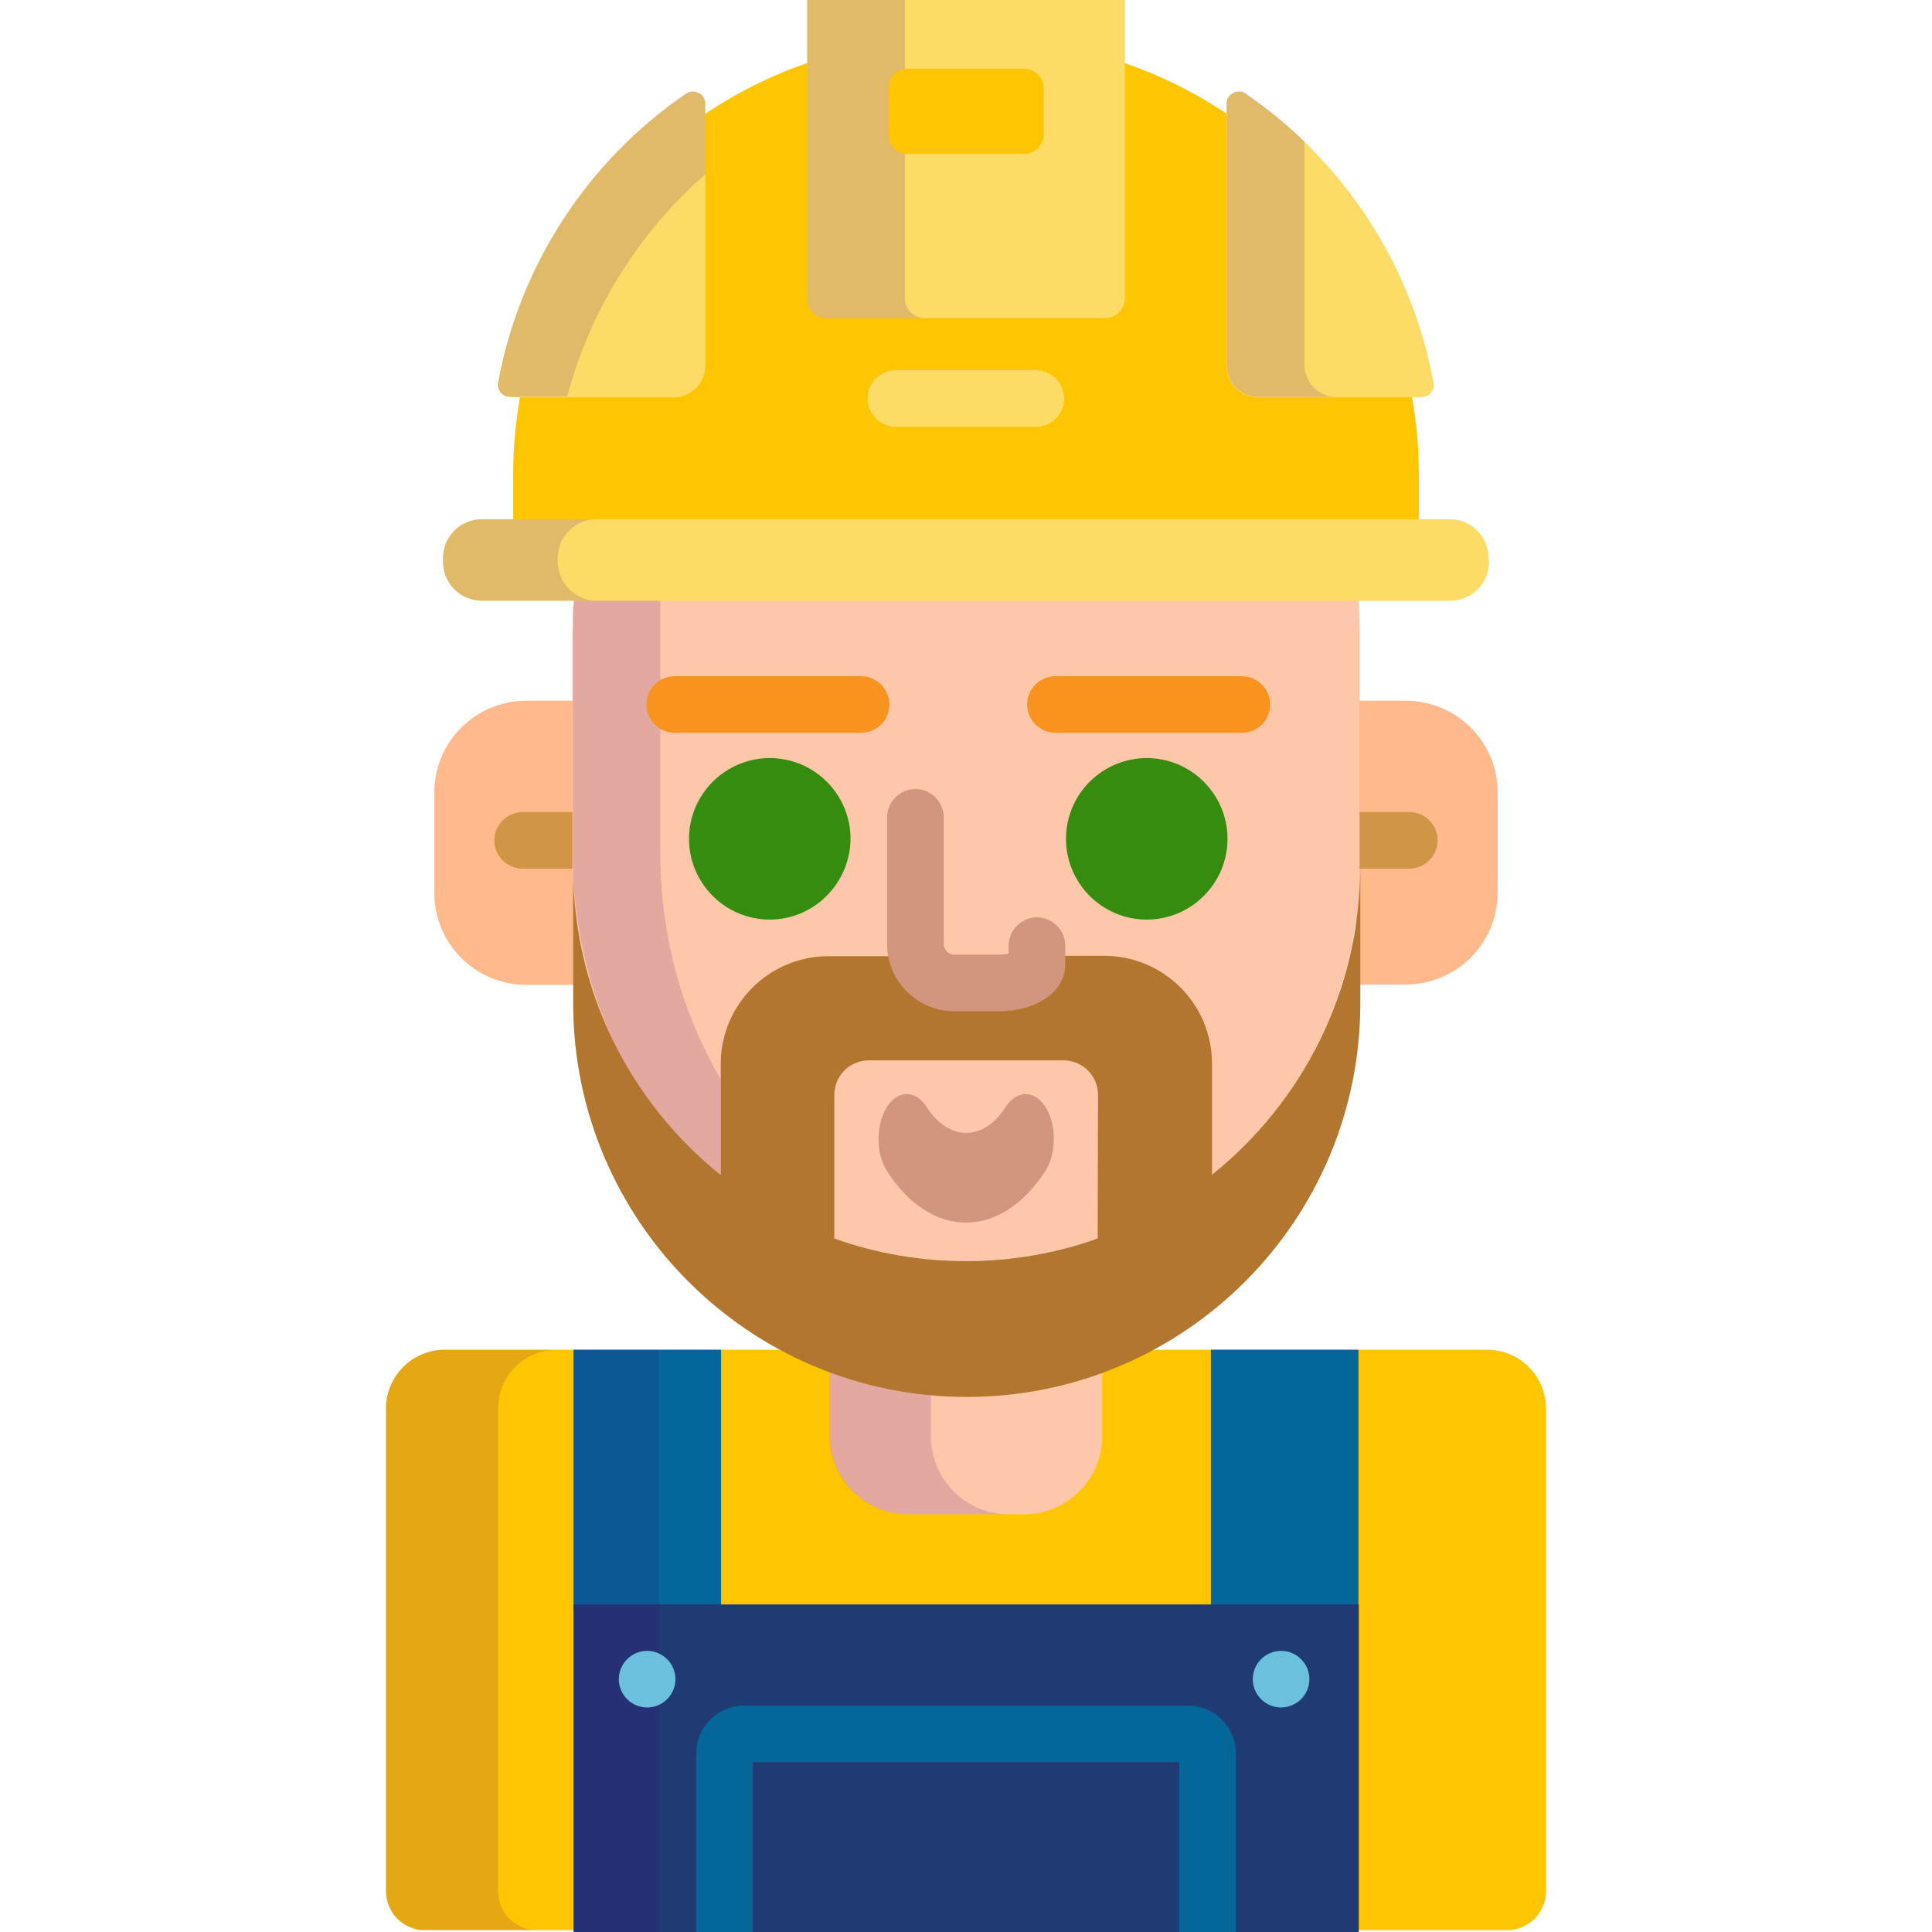 <?xml version="1.0" encoding="utf-8"?>
<!-- Generator: Adobe Illustrator 21.1.0, SVG Export Plug-In . SVG Version: 6.00 Build 0)  -->
<svg version="1.1" id="Capa_1" xmlns="http://www.w3.org/2000/svg" xmlns:xlink="http://www.w3.org/1999/xlink" x="0px" y="0px"
	 viewBox="0 0 512 512" style="enable-background:new 0 0 512 512;" xml:space="preserve">
<style type="text/css">
	.st0{fill:#FFC7A9;}
	.st1{fill:#FFC502;}
	.st2{opacity:0.15;}
	.st3{fill:#440075;}
	.st4{fill:#046699;}
	.st5{fill:#203A74;}
	.st6{opacity:0.15;fill:#440075;enable-background:new    ;}
	.st7{fill:#6BC1DD;}
	.st8{fill:#FFB98A;}
	.st9{fill:#D19546;}
	.st10{fill:#B2762F;}
	.st11{fill:#D2957D;}
	.st12{fill:#368C0E;}
	.st13{fill:#FCDB67;}
	.st14{fill:#F7931E;}
</style>
<path class="st0" d="M360.3,229.4l0-62.9c0-57.6-46.8-104.2-104.3-104.2c-57.6,0-104.2,46.8-104.2,104.3l0,62.9L360.3,229.4z"/>
<path class="st1" d="M394.2,357.7h-91C289,364.9,273,369,256,369s-33-4.1-47.2-11.3h-91c-8.5,0-15.5,7-15.5,15.5v128
	c0,5.7,4.6,10.3,10.3,10.3h286.8c5.7,0,10.3-4.6,10.3-10.3v-128C409.7,364.7,402.7,357.7,394.2,357.7z"/>
<g class="st2">
	<path class="st3" d="M132,501.2v-128c0-8.5,7-15.5,15.5-15.5h-29.7c-8.5,0-15.5,7-15.5,15.5v128c0,5.7,4.6,10.3,10.3,10.3h29.7
		C136.6,511.5,132,506.9,132,501.2z"/>
</g>
<g>
	<rect x="152" y="357.7" class="st4" width="39.1" height="69.3"/>
	<rect x="320.9" y="357.7" class="st4" width="39.1" height="69.3"/>
</g>
<rect x="152" y="425.2" class="st5" width="208.1" height="86.8"/>
<rect x="152" y="357.7" class="st6" width="22.6" height="154.3"/>
<path class="st4" d="M314.8,452H197.2c-7,0-12.7,5.7-12.7,12.6V512h15v-45h113v45h15v-47.4C327.5,457.6,321.8,452,314.8,452z"/>
<g>
	<path class="st7" d="M171.5,452.5c-2,0-3.9-0.8-5.3-2.2c-1.4-1.4-2.2-3.3-2.2-5.3c0-2,0.8-3.9,2.2-5.3c1.4-1.4,3.3-2.2,5.3-2.2
		c2,0,3.9,0.8,5.3,2.2c1.4,1.4,2.2,3.3,2.2,5.3c0,2-0.8,3.9-2.2,5.3C175.4,451.7,173.5,452.5,171.5,452.5z"/>
	<path class="st7" d="M339.5,452.5c-2,0-3.9-0.8-5.3-2.2c-1.4-1.4-2.2-3.3-2.2-5.3c0-2,0.8-3.9,2.2-5.3c1.4-1.4,3.3-2.2,5.3-2.2
		c2,0,3.9,0.8,5.3,2.2c1.4,1.4,2.2,3.3,2.2,5.3c0,2-0.8,3.9-2.2,5.3C343.4,451.7,341.4,452.5,339.5,452.5z"/>
</g>
<path class="st0" d="M256,369c-12.7,0-24.8-2.3-36-6.4v18.1c0,11.3,9.3,20.6,20.6,20.6h30.9c11.3,0,20.6-9.3,20.6-20.6v-18.1
	C280.8,366.7,268.7,369,256,369z"/>
<path class="st6" d="M246.7,380.7v-12.1c-9.3-0.8-18.3-2.9-26.8-6v18.1c0,11.3,9.3,20.6,20.6,20.6h26.8
	C256,401.3,246.7,392,246.7,380.7z"/>
<g>
	<path class="st8" d="M152.7,185.7h-13.2c-13.5,0-24.4,10.9-24.4,24.4v26.5c0,13.5,10.9,24.4,24.4,24.4h13.2V185.7z"/>
	<path class="st8" d="M372.5,185.7h-13.2v75.2h13.2c13.5,0,24.4-10.9,24.4-24.4V210C396.9,196.6,386,185.7,372.5,185.7z"/>
</g>
<g>
	<path class="st9" d="M152.7,215.2h-14.2c-4.1,0-7.5,3.4-7.5,7.5s3.4,7.5,7.5,7.5h14.2V215.2z"/>
	<path class="st9" d="M373.5,215.2h-14.2v15h14.2c4.1,0,7.5-3.4,7.5-7.5S377.6,215.2,373.5,215.2z"/>
</g>
<path class="st0" d="M151.7,167v62.9c0,57.6,46.7,104.3,104.3,104.3c57.6,0,104.3-46.7,104.3-104.3V167H151.7z"/>
<g class="st2">
	<path class="st3" d="M175,226.2v-67.9h-22.8c0,0.9-0.1,1.7-0.4,2.5v65.4c0,35.5,15.3,67.2,39.1,87.8v-28.2
		C180.8,268.5,175,248.1,175,226.2z"/>
</g>
<path class="st1" d="M333.6,104.2c-4.1,0-7.4-3.3-7.4-7.4V30.9c-8.9-6.1-18.6-11-29.1-14.5v62.7c0,2.3-1.9,4.2-4.2,4.2h-73.8
	c-2.3,0-4.2-1.9-4.2-4.2V16.4c-10.4,3.4-20.2,8.4-29.1,14.5v65.9c0,4.1-3.3,7.4-7.4,7.4H138c-1.3,6.9-2,14.1-2,21.4V139h240v-13.4
	c0-7.3-0.7-14.5-2-21.4L333.6,104.2L333.6,104.2z"/>
<path class="st10" d="M321.2,311.3v-29.4c0-15.8-12.8-28.6-28.6-28.6h-11.2v2.3c0,6.6-7.1,11.5-16.8,11.5h-11.6
	c-8.2,0-15.1-5.9-16.5-13.7h-16.9c-15.8,0-28.6,12.8-28.6,28.6v29.4c-23.8-19.1-39.1-48.5-39.1-81.4v35.9
	c0,57.6,46.7,104.3,104.3,104.3c57.6,0,104.3-46.7,104.3-104.3v-35.9C360.3,262.9,345,292.2,321.2,311.3z M290.9,328.2
	c-10.9,3.9-22.7,6-34.9,6c-12.3,0-24-2.1-34.9-6v-38c0-5.1,4.1-9.2,9.2-9.2h51.5c5.1,0,9.2,4.1,9.2,9.2L290.9,328.2L290.9,328.2z"/>
<path class="st11" d="M264.5,268h-11.6c-9.8,0-17.8-8-17.8-17.8v-33.6c0-4.1,3.4-7.5,7.5-7.5s7.5,3.4,7.5,7.5v33.6
	c0,1.5,1.3,2.8,2.8,2.8h11.6c1.2,0,2.1-0.1,2.8-0.3v-2.1c0-4.1,3.4-7.5,7.5-7.5s7.5,3.4,7.5,7.5v5C282.3,262.8,274.8,268,264.5,268z
	"/>
<g>
	<path class="st12" d="M204,243.7c-11.8,0-21.4-9.6-21.4-21.4c0-11.8,9.6-21.4,21.4-21.4s21.4,9.6,21.4,21.4
		C225.3,234.1,215.7,243.7,204,243.7z"/>
	<path class="st12" d="M303.9,243.7c-11.8,0-21.4-9.6-21.4-21.4c0-11.8,9.6-21.4,21.4-21.4c11.8,0,21.4,9.6,21.4,21.4
		C325.3,234.1,315.7,243.7,303.9,243.7z"/>
</g>
<path class="st13" d="M394.6,148.9c0,5.7-4.6,10.3-10.3,10.3H127.7c-5.7,0-10.3-4.6-10.3-10.3v-1c0-5.7,4.6-10.3,10.3-10.3h256.5
	c5.7,0,10.3,4.6,10.3,10.3L394.6,148.9L394.6,148.9z"/>
<g class="st2">
	<path class="st3" d="M147.8,148.9v-1c0-5.7,4.6-10.3,10.3-10.3h-30.4c-5.7,0-10.3,4.6-10.3,10.3v1c0,5.7,4.6,10.3,10.3,10.3h30.4
		C152.5,159.2,147.8,154.5,147.8,148.9z"/>
</g>
<path class="st13" d="M298.1,79.1c0,2.8-2.3,5.2-5.2,5.2h-73.8c-2.8,0-5.2-2.3-5.2-5.2v-83c0-2.8,2.3-5.2,5.2-5.2h73.8
	c2.8,0,5.2,2.3,5.2,5.2V79.1z"/>
<g class="st2">
	<path class="st3" d="M239.8,79.1v-83c0-2.8,2.3-5.2,5.2-5.2h-25.9c-2.8,0-5.2,2.3-5.2,5.2v83c0,2.8,2.3,5.2,5.2,5.2H245
		C242.2,84.3,239.8,82,239.8,79.1z"/>
</g>
<path class="st13" d="M135.1,105.2c-0.9,0-1.8-0.4-2.4-1.1c-0.6-0.7-0.9-1.7-0.7-2.6c5.6-31,23.7-58.9,49.9-76.7
	c0.5-0.4,1.2-0.5,1.8-0.5c0.5,0,1,0.1,1.5,0.4c1,0.5,1.7,1.6,1.7,2.8v69.4c0,4.7-3.8,8.4-8.4,8.4H135.1z"/>
<g class="st2">
	<path class="st3" d="M186.9,46.2V27.4c0-1.2-0.6-2.3-1.7-2.8c-0.5-0.2-1-0.4-1.5-0.4c-0.6,0-1.2,0.2-1.8,0.5
		c-26.1,17.8-44.3,45.8-49.9,76.7c-0.2,0.9,0.1,1.9,0.7,2.6c0.6,0.7,1.5,1.1,2.4,1.1h15.2C156.3,82.4,169.1,61.8,186.9,46.2z"/>
</g>
<path class="st13" d="M376.8,105.2c0.9,0,1.8-0.4,2.4-1.1c0.6-0.7,0.9-1.7,0.7-2.6c-5.6-31-23.7-58.9-49.9-76.7
	c-0.5-0.4-1.2-0.5-1.8-0.5c-0.5,0-1,0.1-1.5,0.4c-1,0.5-1.7,1.6-1.7,2.8v69.4c0,4.7,3.8,8.4,8.4,8.4H376.8z"/>
<g class="st2">
	<path class="st3" d="M345.7,96.7V37.5c-4.8-4.7-10-8.9-15.6-12.8c-0.5-0.4-1.2-0.5-1.8-0.5c-0.5,0-1,0.1-1.5,0.4
		c-1,0.5-1.7,1.6-1.7,2.8v69.4c0,4.7,3.8,8.4,8.4,8.4h20.6C349.5,105.2,345.7,101.4,345.7,96.7z"/>
</g>
<path class="st1" d="M276.6,35.6c0,2.8-2.3,5.2-5.2,5.2h-30.8c-2.8,0-5.2-2.3-5.2-5.2V23.4c0-2.8,2.3-5.2,5.2-5.2h30.8
	c2.8,0,5.2,2.3,5.2,5.2V35.6z"/>
<path class="st13" d="M274.5,113.1h-37.1c-4.1,0-7.5-3.4-7.5-7.5s3.4-7.5,7.5-7.5h37.1c4.1,0,7.5,3.4,7.5,7.5
	S278.7,113.1,274.5,113.1z"/>
<g>
	<path class="st14" d="M228.2,194.2h-49.4c-4.1,0-7.5-3.4-7.5-7.5s3.4-7.5,7.5-7.5h49.4c4.1,0,7.5,3.4,7.5,7.5
		C235.7,190.9,232.3,194.2,228.2,194.2z"/>
	<path class="st14" d="M329.1,194.2h-49.4c-4.1,0-7.5-3.4-7.5-7.5s3.4-7.5,7.5-7.5h49.4c4.1,0,7.5,3.4,7.5,7.5
		C336.6,190.9,333.3,194.2,329.1,194.2z"/>
</g>
<path class="st11" d="M256,324c-7.6,0-15.2-4.6-21-13.8c-2.9-4.6-2.9-12.1,0-16.8c2.9-4.6,7.7-4.6,10.6,0c5.8,9.1,15.1,9.1,20.9,0
	c2.9-4.6,7.7-4.6,10.6,0c2.9,4.6,2.9,12.1,0,16.8C271.2,319.4,263.6,324,256,324z"/>
</svg>
